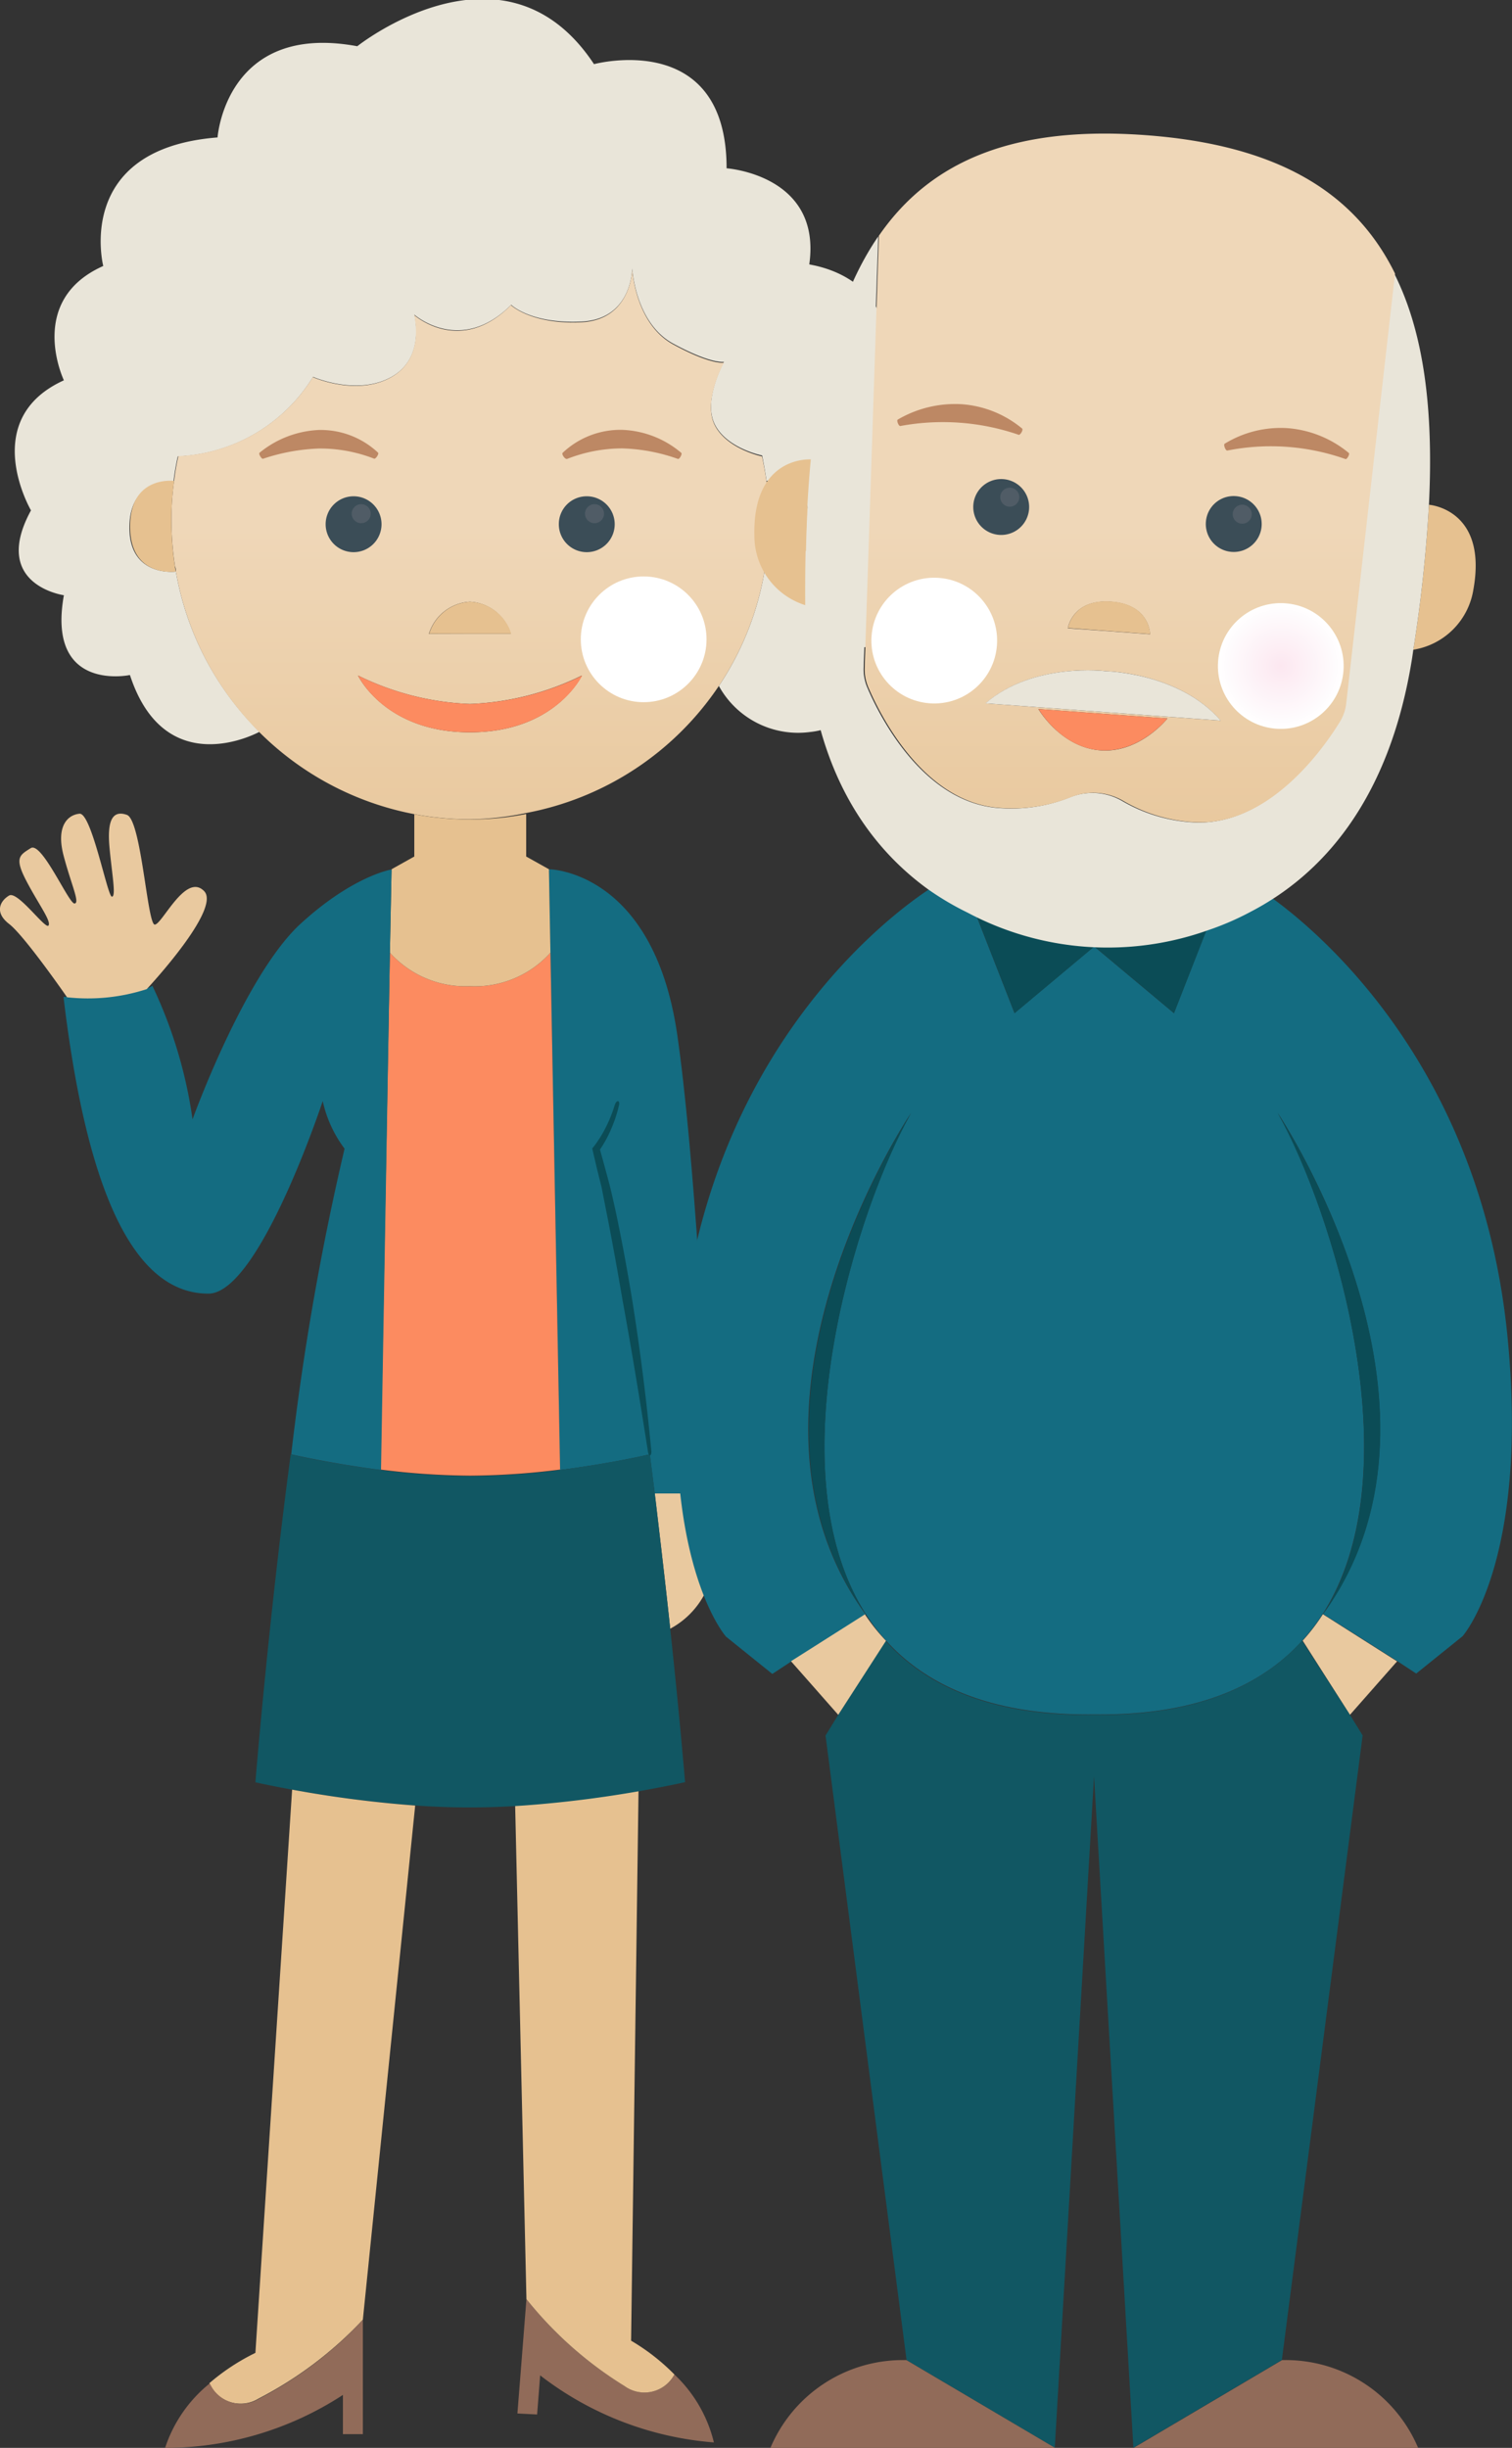 <svg xmlns="http://www.w3.org/2000/svg" xmlns:xlink="http://www.w3.org/1999/xlink" viewBox="0 0 119.05 192.71"><rect x="0" y="0" width="119.05" height="192.71" fill="#333333" stroke="none"/><defs><style>.cls-1{isolation:isolate;}.cls-2{fill:#e9e5d9;}.cls-3{fill:#e6c190;}.cls-4{fill:#916b59;}.kulit-3{fill:url(#linear-gradient);}.cls-5{fill:#146c81;}.cls-6{fill:#115763;}.cls-7{fill:#fc8b60;}.cls-8{fill:#0b4c56;}.cls-9{fill:#fff;}.Pipi,.Pipi-2{mix-blend-mode:multiply;}.Pipi-2{fill:url(#radial-gradient);}.cls-10{fill:#bd8864;}.cls-11{fill:#3b4d57;}.cls-12{fill:#505c66;mix-blend-mode:screen;}.Pipi{fill:url(#radial-gradient-3);}</style><linearGradient id="linear-gradient" x1="37.03" y1="21.19" x2="37.03" y2="64.5" gradientUnits="userSpaceOnUse"><stop offset=".47" stop-color="#efd7b8"/><stop offset="1" stop-color="#e9c99f"/></linearGradient><radialGradient id="radial-gradient" cx="80.76" cy="-254.23" r="4.95" gradientTransform="rotate(90 -62.53 -90.86)" gradientUnits="userSpaceOnUse"><stop offset="0" stop-color="#fce7f0"/><stop offset=".8" stop-color="#fefafc"/><stop offset="1" stop-color="#fff"/></radialGradient><radialGradient id="radial-gradient-3" cx="50.68" cy="50.33" r="4.95" xlink:href="#radial-gradient"/></defs><title>IconAsset 4</title><g class="cls-1"><g id="Layer_2" data-name="Layer 2"><g id="Layer_1-2" data-name="Layer 1"><path id="_Path_" data-name="&lt;Path&gt;" class="cls-2" d="M69.46 30.38S74.22 33.7 72 39c0 0 6.2 9.61-4.49 12.1 0 0 1.49 6-3.75 6.53A7.12 7.12 0 0 1 56.6 54a23.19 23.19 0 0 0 3.59-9s3.61.52 3.61-3.54-3.45-3.6-3.45-3.6c-.09-.67-.21-1.32-.34-2 0 0-2.8-.55-3.74-2.47s.73-4.9.73-4.9-1 .19-4-1.44-3.22-5.92-3.22-5.92 0 4-4 4.19S40.25 24 40.25 24c-4 4-7.63.77-7.63.77s.93 3.37-1.79 4.9-6.18 0-6.18 0A13.16 13.16 0 0 1 14 35.93a19.45 19.45 0 0 0-.34 2s-3.47-.34-3.47 3.6S13.85 45 13.85 45a23.37 23.37 0 0 0 6.58 12.61s-7.4 4.1-10.2-4.47c0 0-6.58 1.41-5.2-6.28 0 0-5.79-.81-2.59-6.68 0 0-4.18-7.16 2.59-10.24 0 0-3-6.28 3.1-9 0 0-2.36-9.23 9-10.12 0 0 .64-9.1 11-7.18 0 0 11.6-9.24 18.64 1.41 0 0 10.44-2.82 10.44 8.2 0 0 7.51.51 6.51 7.56.08.08 7.8.85 5.74 9.57z"/><path id="_Path_2" data-name="&lt;Path&gt;" class="cls-3" d="M63.8 41.5c0 4.07-3.61 3.54-3.61 3.54a22.63 22.63 0 0 0 .36-4.04 24.62 24.62 0 0 0-.2-3.09s3.45-.35 3.45 3.59z"/><path id="_Path_3" data-name="&lt;Path&gt;" class="cls-4" d="M53.1 186.93a10.85 10.85 0 0 1 3.11 5.35A25.62 25.62 0 0 1 42.53 187l-.24 3.08-1.55-.08.71-9a30.12 30.12 0 0 0 7.71 6.83 2.67 2.67 0 0 0 3.94-.9z"/><path id="_Compound_Path_" data-name="&lt;Compound Path&gt;" class="kulit-3" d="M60.35 37.9a24.62 24.62 0 0 1 .2 3.09 22.63 22.63 0 0 1-.36 4.01 23.19 23.19 0 0 1-3.59 9 23.5 23.5 0 0 1-15.16 10 22.63 22.63 0 0 1-4.44.5 23.71 23.71 0 0 1-4.4-.41A23.54 23.54 0 0 1 13.85 45c0-.13 0-.27-.07-.4a24.51 24.51 0 0 1-.28-3.6 22.09 22.09 0 0 1 .2-3.09 19.45 19.45 0 0 1 .34-2 13.16 13.16 0 0 0 10.59-6.22s3.46 1.54 6.18 0 1.79-4.9 1.79-4.9 3.62 3.27 7.63-.77c0 0 1.6 1.54 5.55 1.35s4-4.19 4-4.19.22 4.29 3.22 5.93 4 1.44 4 1.44-1.67 3-.73 4.9S60 35.93 60 35.93c.14.65.26 1.31.35 1.97zM37 57.65c6.73 0 8.81-4.47 8.81-4.47A21.77 21.77 0 0 1 37 55.42a21.77 21.77 0 0 1-8.81-2.24s2.11 4.47 8.81 4.47zm0-7.76h3.22A3.58 3.58 0 0 0 37 47.37a3.59 3.59 0 0 0-3.23 2.53z"/><path id="_Path_4" data-name="&lt;Path&gt;" class="kulit-3" d="M56.26 122.41a5.63 5.63 0 0 1-.87 3.24 6.55 6.55 0 0 1-2.62 2.57c-.34-3.21-.76-6.86-1.22-10.65h4.5c.09 2.06.16 3.72.21 4.84z"/><path id="_Path_5" data-name="&lt;Path&gt;" class="cls-5" d="M56.05 117.57h-4.5c-.13-1-.25-2-.39-3.08 0 0-3 .72-7.07 1.23L43.34 75l-.12-6.57s8.18.06 10.09 12.93c1.34 9.15 2.3 26.76 2.74 36.21z"/><path id="_Path_6" data-name="&lt;Path&gt;" class="cls-3" d="M53.1 186.93a2.67 2.67 0 0 1-3.93.91 30.12 30.12 0 0 1-7.72-6.84l-.93-40.68a90.55 90.55 0 0 0 9.77-.48l-.6 44.43a16.53 16.53 0 0 1 3.41 2.66z"/><path id="_Path_7" data-name="&lt;Path&gt;" class="cls-6" d="M52.77 128.22c.76 7.07 1.17 12.08 1.17 12.08s-1.1.25-2.89.58a90.56 90.56 0 0 1-9.7 1.25c-1.42.1-2.88.16-4.34.16s-2.92-.05-4.34-.16a90.38 90.38 0 0 1-9.67-1.24c-1.8-.33-2.89-.58-2.89-.58s1-12.48 2.78-25.82c0 0 3 .72 7.07 1.23a58.21 58.21 0 0 0 7.07.48 58.33 58.33 0 0 0 7.07-.48c4-.51 7.07-1.23 7.07-1.23.13 1 .26 2.06.39 3.08.44 3.8.87 7.43 1.21 10.65z"/><path id="_Path_8" data-name="&lt;Path&gt;" class="cls-7" d="M45.84 53.18s-2.09 4.47-8.84 4.47-8.81-4.47-8.81-4.47A21.77 21.77 0 0 0 37 55.42a21.77 21.77 0 0 0 8.84-2.24z"/><path id="_Path_9" data-name="&lt;Path&gt;" class="cls-7" d="M43.34 75l.76 40.69a58.33 58.33 0 0 1-7.07.48 58.21 58.21 0 0 1-7.07-.48L30.7 75a8 8 0 0 0 6.3 2.64A8 8 0 0 0 43.34 75z"/><path id="_Path_10" data-name="&lt;Path&gt;" class="cls-3" d="M43.34 75A8 8 0 0 1 37 77.64 8 8 0 0 1 30.7 75l.13-6.57 1.79-1V64.1a23.71 23.71 0 0 0 4.4.41 22.63 22.63 0 0 0 4.41-.43v3.35l1.79 1z"/><path id="_Path_11" data-name="&lt;Path&gt;" class="cls-3" d="M40.25 49.89h-6.46A3.59 3.59 0 0 1 37 47.37a3.58 3.58 0 0 1 3.25 2.52z"/><path id="_Path_12" data-name="&lt;Path&gt;" class="cls-3" d="M32.69 142.14l-4.12 40.48a30.3 30.3 0 0 1-8.22 6.21 2.69 2.69 0 0 1-3.87-1.21 16.83 16.83 0 0 1 3.63-2.39L23 140.89a90.38 90.38 0 0 0 9.69 1.25z"/><path id="_Path_13" data-name="&lt;Path&gt;" class="cls-5" d="M30.83 68.45L30.7 75l-.7 40.72c-4-.51-7.07-1.23-7.07-1.23a211.85 211.85 0 0 1 4.2-24.06 9.7 9.7 0 0 1-1.72-3.75s-5 15.16-9 15.16C11.12 101.85 7 95.33 5 78.48h.24a15 15 0 0 0 6.27-.64 3 3 0 0 0 .49-.23 36.22 36.22 0 0 1 3.16 10.51s4-11.1 8.37-15.27c4.21-3.91 7.3-4.4 7.3-4.4z"/><path id="_Path_14" data-name="&lt;Path&gt;" class="cls-4" d="M28.57 182.63v9H27v-3.09a25.63 25.63 0 0 1-14 4.17 10.85 10.85 0 0 1 3.52-5.08 2.69 2.69 0 0 0 3.87 1.21 30.3 30.3 0 0 0 8.18-6.21z"/><path id="_Path_15" data-name="&lt;Path&gt;" class="kulit-3" d="M16.07 70.15c1.35 1.38-4.21 7.39-4.52 7.72a15 15 0 0 1-6.27.64S1.94 73.68.72 72.74s-.67-1.85 0-2.24 2.87 2.71 3.1 2.36-.82-1.73-1.76-3.54-.51-2 .36-2.55 3 4.4 3.45 4.36-.28-1.53-.87-3.8.31-3.18 1.26-3.27 2.2 6.53 2.55 6.53 0-1.8-.19-3.89.23-2.95 1.37-2.55 1.61 8.68 2.2 8.64 2.43-4.12 3.88-2.64z"/><path id="_Path_16" data-name="&lt;Path&gt;" class="cls-3" d="M13.85 45s-3.61.52-3.61-3.54 3.47-3.6 3.47-3.6A22.09 22.09 0 0 0 13.5 41a24.51 24.51 0 0 0 .28 3.65c.03.12.04.26.07.35z"/><g id="_Group_" data-name="&lt;Group&gt;"><path id="_Path_17" data-name="&lt;Path&gt;" class="cls-5" d="M71.72 87.63c-1.26 1.91-15 23.76-3.57 39.46l-5.82 3.69-1.52 1-3.65-2.94s-5.26-5.93-3.54-23.54C56 80.46 73 70.12 73.42 69.84a22.51 22.51 0 0 0 3.24 1.69l3.22 8.23 6.27-5.25 6.28 5.25 3.22-8.23a22 22 0 0 0 3.24-1.69s17.35 10.28 19.81 35.43c1.71 17.61-3.54 23.54-3.54 23.54l-3.65 2.94-1.52-1-5.82-3.69c11.39-15.7-2.32-37.55-3.57-39.46 4.13 7.28 10.87 28 3.55 39.45a15.26 15.26 0 0 1-1.59 2.08c-3.28 3.65-8.5 5.94-16.41 5.84-7.9.1-13.12-2.18-16.4-5.83a14.8 14.8 0 0 1-1.59-2.09c-7.31-11.45-.57-32.13 3.56-39.42z"/><path id="_Path_18" data-name="&lt;Path&gt;" class="cls-4" d="M111.66 192.71H89.25l11.69-6.91a11.31 11.31 0 0 1 10.72 6.91z"/><path id="_Path_19" data-name="&lt;Path&gt;" class="kulit-3" d="M110 130.79l-3.71 4.21-3.72-5.84a15.26 15.26 0 0 0 1.59-2.08z"/><path id="_Path_20" data-name="&lt;Path&gt;" class="cls-6" d="M106.29 135l1 1.62-6.36 49.17-11.69 6.91-3.1-52.87-3.09 52.87-11.67-6.9L65 136.63l1-1.63 3.72-5.83c3.27 3.65 8.5 5.94 16.4 5.83 7.91.1 13.13-2.19 16.41-5.84z"/><path id="_Path_21" data-name="&lt;Path&gt;" class="cls-8" d="M100.6 87.63c1.26 1.91 15 23.76 3.57 39.46 7.3-11.49.57-32.17-3.57-39.46z"/><path id="_Path_22" data-name="&lt;Path&gt;" class="cls-8" d="M95.66 71.53l-3.22 8.23-6.28-5.25-6.27 5.25-3.22-8.23a23.52 23.52 0 0 0 19 0z"/><path id="_Path_23" data-name="&lt;Path&gt;" class="cls-4" d="M83.07 192.71H60.66a11.31 11.31 0 0 1 10.71-6.91z"/><path id="_Path_24" data-name="&lt;Path&gt;" class="kulit-3" d="M69.76 129.17L66 135l-3.72-4.22 5.82-3.69a14.8 14.8 0 0 0 1.66 2.08z"/><path id="_Path_25" data-name="&lt;Path&gt;" class="cls-8" d="M68.17 127.09c-11.39-15.7 2.32-37.55 3.57-39.46-4.15 7.29-10.89 27.97-3.57 39.46z"/><g id="_Group_2" data-name="&lt;Group&gt;"><path id="_Path_26" data-name="&lt;Path&gt;" class="cls-3" d="M112.53 39.74s4.62.34 3.48 6.67a5.7 5.7 0 0 1-4.73 4.74 113.12 113.12 0 0 0 1.23-11.42z"/><path id="_Path_27" data-name="&lt;Path&gt;" class="cls-2" d="M112.51 39.74a113.12 113.12 0 0 1-1.23 11.42l-.09.62c-1.81 11.43-7.27 17.17-12.72 20a22 22 0 0 1-3.35 1.45 23.52 23.52 0 0 1-18.95-1.39A22.51 22.51 0 0 1 73.06 70c-5-3.63-9.54-10.12-9.65-21.68v-.62c0-4.17.11-8 .44-11.47.73-7.49 2.38-13.37 5.3-17.62L68 52.57a3.63 3.63 0 0 0 .3 1.58c1 2.35 4.41 9 10.3 9.46a12.47 12.47 0 0 0 5.66-.85 4.67 4.67 0 0 1 4.1.3 12.4 12.4 0 0 0 5.46 1.67c5.9.43 10.24-5.68 11.57-7.85a3.53 3.53 0 0 0 .53-1.52l3.87-33.8c2.32 4.61 3.09 10.68 2.72 18.18z"/><path id="_Compound_Path_2" data-name="&lt;Compound Path&gt;" class="kulit-3" d="M109.84 21.54L106 55.35a3.53 3.53 0 0 1-.53 1.52c-1.34 2.17-5.68 8.29-11.57 7.85a12.4 12.4 0 0 1-5.46-1.67 4.67 4.67 0 0 0-4.1-.3 12.47 12.47 0 0 1-5.66.85c-5.88-.43-9.29-7.11-10.3-9.46a3.63 3.63 0 0 1-.3-1.58l1.12-34c4.13-6 10.8-8.67 21-7.92s16.43 4.36 19.64 10.9zm-23 34.51l9.27.68c-3.27-3.79-9-3.89-9-3.89s-5.71-.75-9.5 2.53zm5.07.51l-5.08-.37-5.07-.37s1.74 3 4.86 3.25 5.3-2.51 5.3-2.51zm-4.6-6.87l3.24.24s0-2.34-3.07-2.56-3.4 2.09-3.4 2.09z"/><path id="_Path_28" data-name="&lt;Path&gt;" class="cls-9" d="M97.32 43.7a2.81 2.81 0 0 1-.3-.42 2.81 2.81 0 0 0 .3.42z"/><path id="_Path_29" data-name="&lt;Path&gt;" class="cls-2" d="M96.12 56.73l-9.27-.68-9.26-.68c3.79-3.28 9.5-2.53 9.5-2.53s5.76.1 9.03 3.89z"/><path id="_Path_30" data-name="&lt;Path&gt;" class="cls-7" d="M86.84 56.19l5.08.37s-2.16 2.73-5.29 2.51-4.86-3.25-4.86-3.25z"/><path id="_Path_31" data-name="&lt;Path&gt;" class="cls-3" d="M90.56 49.92l-3.24-.24-3.23-.24s.34-2.31 3.4-2.09 3.07 2.57 3.07 2.57z"/><g id="_Group_3" data-name="&lt;Group&gt;"><circle id="_Path_32" data-name="&lt;Path&gt;" class="Pipi-2" cx="100.84" cy="52.43" r="4.95" transform="rotate(-85.8 100.843 52.428)"/><circle id="_Path_33" data-name="&lt;Path&gt;" class="Pipi-2" cx="73.56" cy="50.43" r="4.95" transform="rotate(-85.8 73.56 50.43)"/></g><path id="_Path_34" data-name="&lt;Path&gt;" class="cls-3" d="M63.84 36.17c-.33 3.48-.47 7.3-.44 11.47a5.71 5.71 0 0 1-4-5.38c-.19-6.43 4.44-6.09 4.44-6.09z"/><g id="_Group_4" data-name="&lt;Group&gt;"><path id="_Path_35" data-name="&lt;Path&gt;" class="cls-10" d="M80.21 34.23a18.34 18.34 0 0 0-9.33-.69c-.13 0-.31-.45-.19-.51a8.93 8.93 0 0 1 5-1.21 8.37 8.37 0 0 1 4.78 1.91c.13.09-.13.53-.26.5z"/></g><g id="_Group_5" data-name="&lt;Group&gt;"><path id="_Path_36" data-name="&lt;Path&gt;" class="cls-10" d="M96.43 34.93a8.43 8.43 0 0 1 5-1.22 8.59 8.59 0 0 1 4.77 1.95c.1.08-.14.52-.26.48a17.64 17.64 0 0 0-9.31-.67c-.14.01-.32-.47-.2-.54z"/></g><g id="_Group_6" data-name="&lt;Group&gt;"><g id="_Group_7" data-name="&lt;Group&gt;"><path id="_Path_37" data-name="&lt;Path&gt;" class="cls-11" d="M97.31 39.06a2.2 2.2 0 1 1-2.36 2 2.19 2.19 0 0 1 2.36-2z"/><path id="_Path_38" data-name="&lt;Path&gt;" class="cls-11" d="M79 37.72a2.2 2.2 0 1 1-2.36 2 2.2 2.2 0 0 1 2.36-2z"/></g><circle id="_Path_39" data-name="&lt;Path&gt;" class="cls-12" cx="97.81" cy="40.48" r=".75" transform="rotate(-85.81 97.81 40.48)"/><circle id="_Path_40" data-name="&lt;Path&gt;" class="cls-12" cx="79.5" cy="39.14" r=".75" transform="rotate(-85.8 79.504 39.136)"/></g></g></g><g id="_Group_8" data-name="&lt;Group&gt;"><path id="_Path_41" data-name="&lt;Path&gt;" class="cls-10" d="M29.46 36.11a11.72 11.72 0 0 0-4.35-.8 15.5 15.5 0 0 0-4.41.81c-.12 0-.37-.4-.26-.48a7.91 7.91 0 0 1 4.65-1.79 6.59 6.59 0 0 1 4.67 1.78c.11.09-.18.52-.3.48z"/></g><g id="_Group_9" data-name="&lt;Group&gt;"><path id="_Path_42" data-name="&lt;Path&gt;" class="cls-10" d="M44.3 35.65a6.61 6.61 0 0 1 4.7-1.81 7.62 7.62 0 0 1 4.64 1.81c.1.08-.14.52-.26.48a14.14 14.14 0 0 0-4.4-.83 11.9 11.9 0 0 0-4.33.83c-.18.04-.45-.39-.35-.48z"/></g><g id="_Group_10" data-name="&lt;Group&gt;"><path id="_Path_43" data-name="&lt;Path&gt;" class="cls-8" d="M48.74 87a10.57 10.57 0 0 1-.61 1.86 9.44 9.44 0 0 1-.43.89l-.25.43-.21.32.37 1.34.39 1.45q.36 1.47.67 3c.41 2 .77 4 1.1 6 .64 4 1.14 8 1.52 12 0 .36-.21.4-.27 0-.63-4-1.28-8-2-11.92-.34-2-.7-4-1.07-5.93l-.59-3L47 92l-.37-1.59c.21-.25.27-.34.36-.47l.26-.39c.17-.27.32-.54.46-.82a10.83 10.83 0 0 0 .7-1.76c.16-.42.41-.34.33.03z"/></g><g id="_Group_11" data-name="&lt;Group&gt;"><g id="_Group_12" data-name="&lt;Group&gt;"><path id="_Path_44" data-name="&lt;Path&gt;" class="cls-11" d="M46.2 39.07a2.2 2.2 0 1 1-2.2 2.19 2.19 2.19 0 0 1 2.2-2.19z"/><path id="_Path_45" data-name="&lt;Path&gt;" class="cls-11" d="M27.85 39.07a2.2 2.2 0 1 1-2.21 2.19 2.2 2.2 0 0 1 2.21-2.19z"/></g><circle id="_Path_46" data-name="&lt;Path&gt;" class="cls-12" cx="46.81" cy="40.44" r=".75"/><circle id="_Path_47" data-name="&lt;Path&gt;" class="cls-12" cx="28.44" cy="40.44" r=".75"/></g><g id="_Group_13" data-name="&lt;Group&gt;"><circle id="_Path_48" data-name="&lt;Path&gt;" class="Pipi" cx="50.68" cy="50.33" r="4.95"/><circle id="_Path_49" data-name="&lt;Path&gt;" class="Pipi" cx="23.33" cy="50.33" r="4.95"/></g></g></g></g></svg>